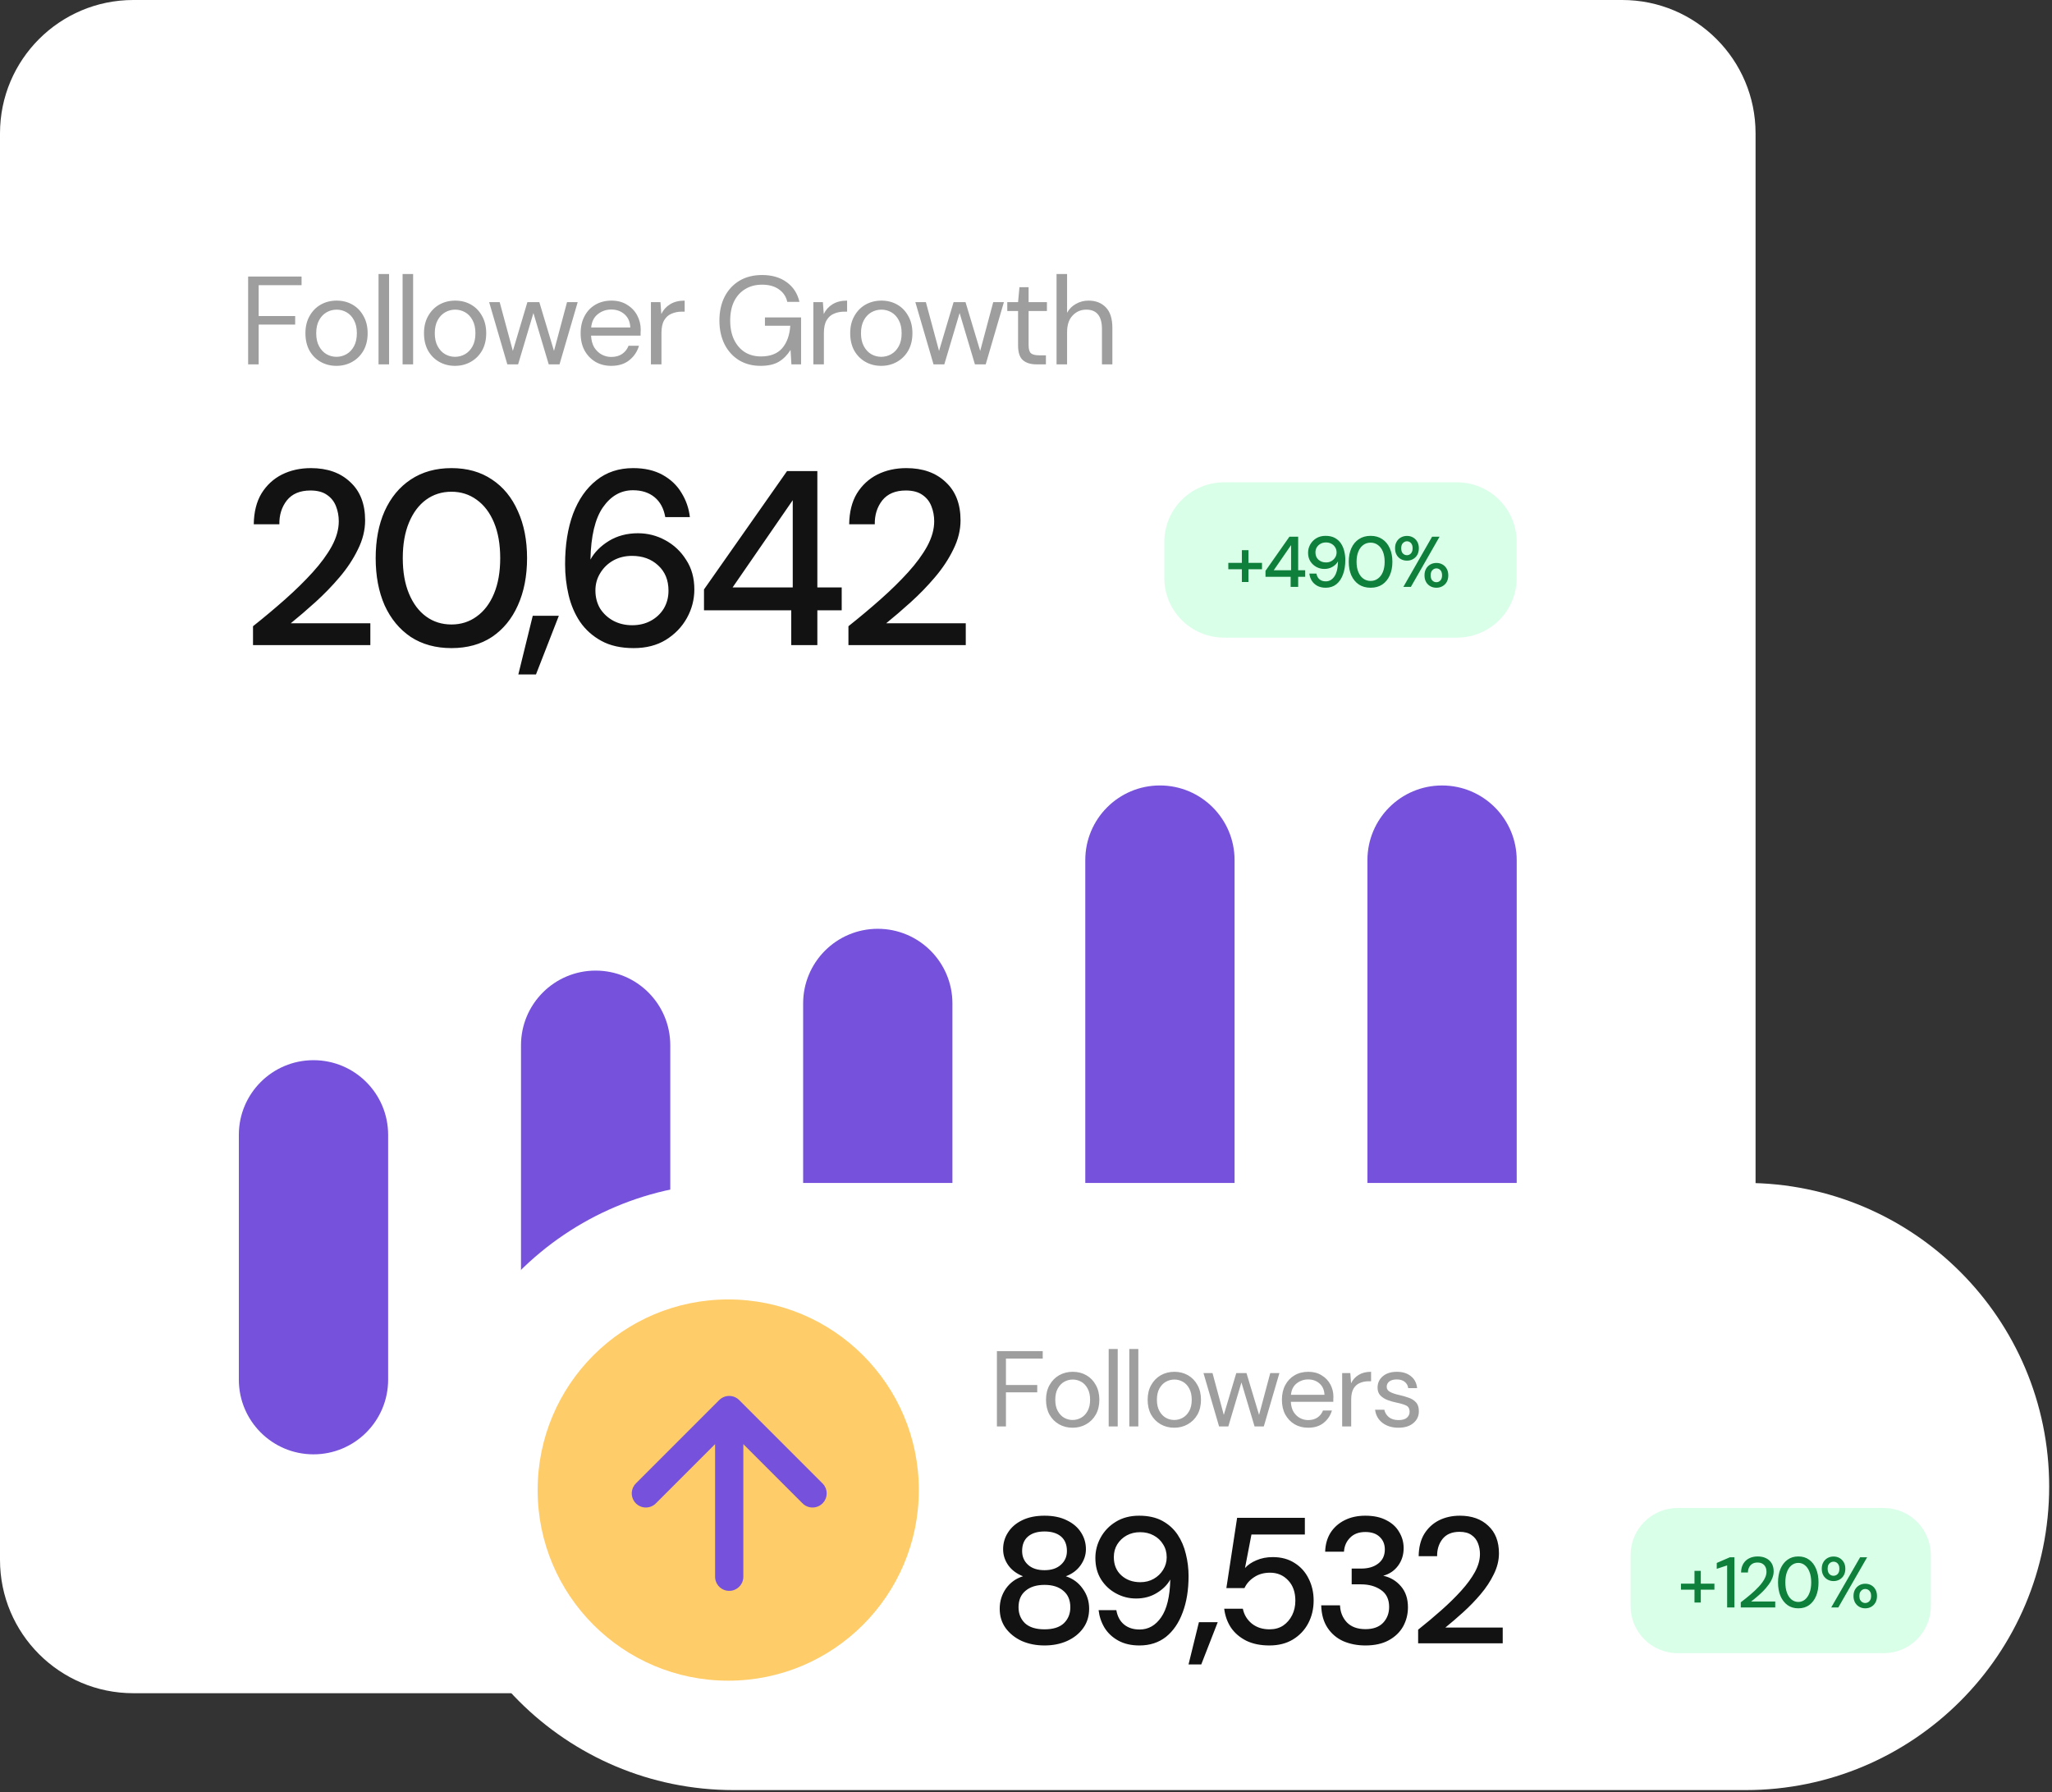 <svg width="229" height="200" viewBox="0 0 229 200" fill="none" xmlns="http://www.w3.org/2000/svg">
<rect x="0" y="0" width="229" height="200" fill="#333333" stroke="none"/>
<path d="M181.041 0H14.877C6.661 0 0 6.661 0 14.877V174.062C0 182.278 6.661 188.939 14.877 188.939H181.041C189.257 188.939 195.918 182.278 195.918 174.062V14.877C195.918 6.661 189.257 0 181.041 0Z" fill="white"/>
<path d="M27.691 40.656V30.856H33.655V31.822H28.867V35.266H32.941V36.218H28.867V40.656H27.691ZM37.543 40.824C36.89 40.824 36.302 40.674 35.779 40.376C35.256 40.077 34.841 39.657 34.533 39.116C34.234 38.565 34.085 37.921 34.085 37.184C34.085 36.446 34.239 35.807 34.547 35.266C34.855 34.715 35.27 34.29 35.793 33.992C36.325 33.693 36.918 33.544 37.571 33.544C38.224 33.544 38.812 33.693 39.335 33.992C39.858 34.29 40.268 34.715 40.567 35.266C40.875 35.807 41.029 36.446 41.029 37.184C41.029 37.921 40.875 38.565 40.567 39.116C40.259 39.657 39.839 40.077 39.307 40.376C38.784 40.674 38.196 40.824 37.543 40.824ZM37.543 39.816C37.944 39.816 38.318 39.718 38.663 39.522C39.008 39.326 39.288 39.032 39.503 38.64C39.718 38.248 39.825 37.762 39.825 37.184C39.825 36.605 39.718 36.12 39.503 35.728C39.298 35.336 39.022 35.042 38.677 34.846C38.332 34.65 37.963 34.552 37.571 34.552C37.17 34.552 36.796 34.65 36.451 34.846C36.106 35.042 35.826 35.336 35.611 35.728C35.396 36.12 35.289 36.605 35.289 37.184C35.289 37.762 35.396 38.248 35.611 38.64C35.826 39.032 36.101 39.326 36.437 39.522C36.782 39.718 37.151 39.816 37.543 39.816ZM42.244 40.656V30.576H43.42V40.656H42.244ZM44.928 40.656V30.576H46.104V40.656H44.928ZM50.775 40.824C50.122 40.824 49.534 40.674 49.011 40.376C48.489 40.077 48.073 39.657 47.765 39.116C47.467 38.565 47.317 37.921 47.317 37.184C47.317 36.446 47.471 35.807 47.779 35.266C48.087 34.715 48.503 34.29 49.025 33.992C49.557 33.693 50.15 33.544 50.803 33.544C51.457 33.544 52.045 33.693 52.567 33.992C53.09 34.29 53.501 34.715 53.799 35.266C54.107 35.807 54.261 36.446 54.261 37.184C54.261 37.921 54.107 38.565 53.799 39.116C53.491 39.657 53.071 40.077 52.539 40.376C52.017 40.674 51.429 40.824 50.775 40.824ZM50.775 39.816C51.177 39.816 51.55 39.718 51.895 39.522C52.241 39.326 52.521 39.032 52.735 38.64C52.95 38.248 53.057 37.762 53.057 37.184C53.057 36.605 52.95 36.12 52.735 35.728C52.53 35.336 52.255 35.042 51.909 34.846C51.564 34.65 51.195 34.552 50.803 34.552C50.402 34.552 50.029 34.65 49.683 34.846C49.338 35.042 49.058 35.336 48.843 35.728C48.629 36.12 48.521 36.605 48.521 37.184C48.521 37.762 48.629 38.248 48.843 38.64C49.058 39.032 49.333 39.326 49.669 39.522C50.015 39.718 50.383 39.816 50.775 39.816ZM56.617 40.656L54.587 33.712H55.763L57.233 39.158L58.857 33.712H60.187L61.825 39.158L63.281 33.712H64.471L62.441 40.656H61.237L59.529 34.93L57.821 40.656H56.617ZM68.214 40.824C67.551 40.824 66.963 40.674 66.45 40.376C65.936 40.068 65.53 39.643 65.232 39.102C64.942 38.56 64.798 37.921 64.798 37.184C64.798 36.456 64.942 35.821 65.232 35.28C65.521 34.729 65.922 34.304 66.436 34.006C66.958 33.698 67.56 33.544 68.242 33.544C68.914 33.544 69.492 33.698 69.978 34.006C70.472 34.304 70.85 34.701 71.112 35.196C71.373 35.69 71.504 36.222 71.504 36.792C71.504 36.894 71.499 36.997 71.49 37.1C71.49 37.202 71.49 37.319 71.49 37.45H65.96C65.988 37.982 66.109 38.425 66.324 38.78C66.548 39.125 66.823 39.386 67.15 39.564C67.486 39.741 67.84 39.83 68.214 39.83C68.699 39.83 69.105 39.718 69.432 39.494C69.758 39.27 69.996 38.966 70.146 38.584H71.308C71.121 39.228 70.762 39.764 70.23 40.194C69.707 40.614 69.035 40.824 68.214 40.824ZM68.214 34.538C67.654 34.538 67.154 34.71 66.716 35.056C66.286 35.392 66.039 35.886 65.974 36.54H70.342C70.314 35.914 70.099 35.424 69.698 35.07C69.296 34.715 68.802 34.538 68.214 34.538ZM72.642 40.656V33.712H73.706L73.804 35.042C74.019 34.584 74.346 34.22 74.784 33.95C75.223 33.679 75.764 33.544 76.408 33.544V34.776H76.086C75.676 34.776 75.298 34.85 74.952 35C74.607 35.14 74.332 35.382 74.126 35.728C73.921 36.073 73.818 36.549 73.818 37.156V40.656H72.642ZM84.877 40.824C83.963 40.824 83.16 40.614 82.469 40.194C81.779 39.764 81.242 39.172 80.859 38.416C80.477 37.65 80.285 36.768 80.285 35.77C80.285 34.771 80.477 33.889 80.859 33.124C81.251 32.358 81.802 31.761 82.511 31.332C83.23 30.902 84.075 30.688 85.045 30.688C86.147 30.688 87.061 30.954 87.789 31.486C88.527 32.018 89.003 32.75 89.217 33.684H87.859C87.729 33.096 87.416 32.629 86.921 32.284C86.436 31.938 85.811 31.766 85.045 31.766C84.327 31.766 83.701 31.929 83.169 32.256C82.637 32.573 82.222 33.03 81.923 33.628C81.634 34.225 81.489 34.939 81.489 35.77C81.489 36.6 81.634 37.314 81.923 37.912C82.213 38.509 82.614 38.971 83.127 39.298C83.641 39.615 84.238 39.774 84.919 39.774C85.965 39.774 86.753 39.47 87.285 38.864C87.817 38.248 88.121 37.408 88.195 36.344H85.367V35.42H89.399V40.656H88.321L88.223 39.046C87.869 39.615 87.435 40.054 86.921 40.362C86.408 40.67 85.727 40.824 84.877 40.824ZM90.769 40.656V33.712H91.833L91.931 35.042C92.146 34.584 92.472 34.22 92.911 33.95C93.35 33.679 93.891 33.544 94.535 33.544V34.776H94.213C93.802 34.776 93.424 34.85 93.079 35C92.734 35.14 92.458 35.382 92.253 35.728C92.048 36.073 91.945 36.549 91.945 37.156V40.656H90.769ZM98.339 40.824C97.686 40.824 97.098 40.674 96.575 40.376C96.052 40.077 95.637 39.657 95.329 39.116C95.031 38.565 94.881 37.921 94.881 37.184C94.881 36.446 95.035 35.807 95.343 35.266C95.651 34.715 96.067 34.29 96.589 33.992C97.121 33.693 97.714 33.544 98.367 33.544C99.02 33.544 99.609 33.693 100.131 33.992C100.654 34.29 101.064 34.715 101.363 35.266C101.671 35.807 101.825 36.446 101.825 37.184C101.825 37.921 101.671 38.565 101.363 39.116C101.055 39.657 100.635 40.077 100.103 40.376C99.581 40.674 98.993 40.824 98.339 40.824ZM98.339 39.816C98.74 39.816 99.114 39.718 99.459 39.522C99.805 39.326 100.084 39.032 100.299 38.64C100.514 38.248 100.621 37.762 100.621 37.184C100.621 36.605 100.514 36.12 100.299 35.728C100.094 35.336 99.819 35.042 99.473 34.846C99.128 34.65 98.759 34.552 98.367 34.552C97.966 34.552 97.593 34.65 97.247 34.846C96.902 35.042 96.622 35.336 96.407 35.728C96.192 36.12 96.085 36.605 96.085 37.184C96.085 37.762 96.192 38.248 96.407 38.64C96.622 39.032 96.897 39.326 97.233 39.522C97.579 39.718 97.947 39.816 98.339 39.816ZM104.18 40.656L102.15 33.712H103.326L104.796 39.158L106.42 33.712H107.75L109.388 39.158L110.844 33.712H112.034L110.004 40.656H108.8L107.092 34.93L105.384 40.656H104.18ZM115.659 40.656C115.025 40.656 114.525 40.502 114.161 40.194C113.797 39.886 113.615 39.33 113.615 38.528V34.706H112.411V33.712H113.615L113.769 32.046H114.791V33.712H116.835V34.706H114.791V38.528C114.791 38.966 114.88 39.265 115.057 39.424C115.235 39.573 115.547 39.648 115.995 39.648H116.723V40.656H115.659ZM117.909 40.656V30.576H119.085V34.902C119.319 34.472 119.65 34.141 120.079 33.908C120.509 33.665 120.975 33.544 121.479 33.544C122.282 33.544 122.926 33.796 123.411 34.3C123.897 34.794 124.139 35.56 124.139 36.596V40.656H122.977V36.722C122.977 35.275 122.394 34.552 121.227 34.552C120.621 34.552 120.112 34.771 119.701 35.21C119.291 35.639 119.085 36.255 119.085 37.058V40.656H117.909Z" fill="#9E9E9E"/>
<path d="M28.236 71.987V69.878C29.494 68.88 30.696 67.872 31.843 66.855C32.989 65.838 34.006 64.839 34.894 63.859C35.8 62.86 36.512 61.889 37.03 60.946C37.548 59.984 37.807 59.06 37.807 58.172C37.807 57.58 37.705 57.025 37.502 56.507C37.298 55.971 36.965 55.546 36.503 55.231C36.041 54.898 35.421 54.732 34.644 54.732C33.479 54.732 32.601 55.102 32.009 55.842C31.436 56.581 31.158 57.469 31.177 58.505H28.32C28.338 57.136 28.625 55.99 29.18 55.065C29.753 54.14 30.511 53.437 31.454 52.957C32.416 52.476 33.498 52.235 34.7 52.235C36.531 52.235 37.992 52.753 39.083 53.789C40.193 54.806 40.747 56.23 40.747 58.061C40.747 59.152 40.479 60.234 39.943 61.306C39.425 62.379 38.741 63.415 37.89 64.413C37.058 65.394 36.161 66.318 35.199 67.188C34.237 68.057 33.322 68.843 32.453 69.546H41.33V71.987H28.236ZM50.386 72.32C48.629 72.32 47.112 71.903 45.836 71.071C44.579 70.221 43.608 69.046 42.924 67.548C42.258 66.032 41.925 64.275 41.925 62.278C41.925 60.28 42.258 58.532 42.924 57.035C43.608 55.518 44.579 54.344 45.836 53.511C47.112 52.661 48.629 52.235 50.386 52.235C52.143 52.235 53.65 52.661 54.908 53.511C56.165 54.344 57.127 55.518 57.793 57.035C58.477 58.532 58.819 60.28 58.819 62.278C58.819 64.275 58.477 66.032 57.793 67.548C57.127 69.046 56.165 70.221 54.908 71.071C53.65 71.903 52.143 72.32 50.386 72.32ZM50.386 69.684C51.44 69.684 52.374 69.388 53.188 68.796C54.02 68.205 54.667 67.354 55.13 66.244C55.592 65.135 55.823 63.812 55.823 62.278C55.823 60.742 55.592 59.42 55.13 58.311C54.667 57.201 54.02 56.35 53.188 55.758C52.374 55.167 51.44 54.871 50.386 54.871C49.313 54.871 48.37 55.167 47.556 55.758C46.743 56.35 46.105 57.201 45.642 58.311C45.18 59.42 44.949 60.742 44.949 62.278C44.949 63.812 45.18 65.135 45.642 66.244C46.105 67.354 46.743 68.205 47.556 68.796C48.37 69.388 49.313 69.684 50.386 69.684ZM57.845 75.26L59.454 68.713H62.366L59.814 75.26H57.845ZM70.719 72.32C69.295 72.32 68.093 72.051 67.113 71.515C66.133 70.979 65.337 70.267 64.727 69.379C64.135 68.491 63.71 67.493 63.451 66.383C63.192 65.273 63.063 64.136 63.063 62.971C63.063 60.826 63.359 58.949 63.95 57.34C64.561 55.731 65.43 54.482 66.558 53.595C67.686 52.688 69.055 52.235 70.664 52.235C71.94 52.235 73.031 52.485 73.937 52.984C74.843 53.484 75.546 54.15 76.045 54.982C76.563 55.814 76.878 56.72 76.989 57.7H74.242C74.076 56.739 73.678 55.999 73.049 55.481C72.421 54.963 71.616 54.704 70.636 54.704C69.286 54.704 68.167 55.342 67.279 56.618C66.41 57.876 65.948 59.818 65.892 62.444C66.336 61.63 67.02 60.937 67.945 60.363C68.888 59.79 69.97 59.503 71.191 59.503C72.282 59.503 73.299 59.762 74.242 60.28C75.204 60.798 75.981 61.529 76.572 62.472C77.183 63.396 77.488 64.497 77.488 65.773C77.488 66.901 77.21 67.964 76.656 68.963C76.101 69.962 75.315 70.775 74.298 71.404C73.299 72.014 72.106 72.32 70.719 72.32ZM70.553 69.767C71.329 69.767 72.023 69.601 72.633 69.268C73.243 68.935 73.724 68.482 74.076 67.909C74.427 67.317 74.603 66.651 74.603 65.912C74.603 64.728 74.215 63.785 73.438 63.082C72.68 62.379 71.709 62.028 70.525 62.028C69.748 62.028 69.045 62.203 68.417 62.555C67.806 62.906 67.326 63.378 66.974 63.97C66.623 64.543 66.447 65.181 66.447 65.884C66.447 66.642 66.623 67.317 66.974 67.909C67.344 68.482 67.834 68.935 68.444 69.268C69.073 69.601 69.776 69.767 70.553 69.767ZM88.302 71.987V68.103H78.565V65.773L87.831 52.568H91.215V65.551H93.933V68.103H91.215V71.987H88.302ZM81.755 65.551H88.469V55.814L81.755 65.551ZM94.684 71.987V69.878C95.941 68.88 97.144 67.872 98.29 66.855C99.437 65.838 100.454 64.839 101.342 63.859C102.248 62.86 102.96 61.889 103.478 60.946C103.996 59.984 104.255 59.06 104.255 58.172C104.255 57.58 104.153 57.025 103.949 56.507C103.746 55.971 103.413 55.546 102.951 55.231C102.488 54.898 101.869 54.732 101.092 54.732C99.927 54.732 99.048 55.102 98.457 55.842C97.883 56.581 97.606 57.469 97.624 58.505H94.767C94.785 57.136 95.072 55.99 95.627 55.065C96.2 54.14 96.959 53.437 97.902 52.957C98.863 52.476 99.945 52.235 101.148 52.235C102.978 52.235 104.439 52.753 105.531 53.789C106.64 54.806 107.195 56.23 107.195 58.061C107.195 59.152 106.927 60.234 106.391 61.306C105.873 62.379 105.188 63.415 104.338 64.413C103.506 65.394 102.609 66.318 101.647 67.188C100.685 68.057 99.77 68.843 98.9 69.546H107.778V71.987H94.684Z" fill="#121212"/>
<path d="M162.598 53.821H136.598C132.918 53.821 129.935 56.805 129.935 60.485V64.488C129.935 68.169 132.918 71.152 136.598 71.152H162.598C166.279 71.152 169.262 68.169 169.262 64.488V60.485C169.262 56.805 166.279 53.821 162.598 53.821Z" fill="#DAFFE9"/>
<path d="M137.078 63.52V62.808H138.59V61.392H139.325V62.808H140.837V63.52H139.325V64.943H138.59V63.52H137.078ZM144.034 65.487V64.367H141.227V63.695L143.898 59.889H144.874V63.632H145.658V64.367H144.874V65.487H144.034ZM142.147 63.632H144.082V60.825L142.147 63.632ZM147.945 65.583C147.577 65.583 147.263 65.511 147.001 65.367C146.74 65.223 146.535 65.031 146.386 64.791C146.242 64.551 146.154 64.29 146.122 64.007H146.913C146.961 64.284 147.076 64.498 147.257 64.647C147.439 64.796 147.67 64.871 147.953 64.871C148.342 64.871 148.662 64.69 148.913 64.327C149.169 63.959 149.304 63.397 149.32 62.64C149.193 62.874 148.993 63.074 148.721 63.24C148.454 63.405 148.145 63.487 147.793 63.487C147.479 63.487 147.183 63.413 146.905 63.264C146.628 63.114 146.404 62.906 146.234 62.64C146.063 62.368 145.978 62.048 145.978 61.68C145.978 61.355 146.058 61.048 146.218 60.761C146.378 60.473 146.602 60.241 146.889 60.065C147.183 59.884 147.529 59.793 147.929 59.793C148.34 59.793 148.686 59.87 148.969 60.025C149.251 60.18 149.478 60.385 149.648 60.641C149.819 60.897 149.942 61.184 150.016 61.504C150.096 61.824 150.136 62.152 150.136 62.488C150.136 63.106 150.048 63.648 149.872 64.111C149.702 64.575 149.454 64.938 149.129 65.199C148.803 65.455 148.409 65.583 147.945 65.583ZM147.985 62.76C148.209 62.76 148.409 62.709 148.585 62.608C148.761 62.507 148.899 62.373 149.001 62.208C149.107 62.038 149.161 61.851 149.161 61.648C149.161 61.43 149.107 61.238 149.001 61.072C148.899 60.902 148.758 60.769 148.577 60.673C148.401 60.577 148.201 60.529 147.977 60.529C147.753 60.529 147.553 60.577 147.377 60.673C147.201 60.769 147.06 60.902 146.953 61.072C146.852 61.238 146.802 61.427 146.802 61.64C146.802 61.981 146.913 62.253 147.137 62.456C147.361 62.658 147.644 62.76 147.985 62.76ZM152.958 65.583C152.451 65.583 152.014 65.463 151.646 65.223C151.284 64.978 151.004 64.639 150.807 64.207C150.615 63.77 150.519 63.264 150.519 62.688C150.519 62.112 150.615 61.608 150.807 61.176C151.004 60.739 151.284 60.401 151.646 60.161C152.014 59.916 152.451 59.793 152.958 59.793C153.464 59.793 153.899 59.916 154.261 60.161C154.624 60.401 154.901 60.739 155.093 61.176C155.29 61.608 155.389 62.112 155.389 62.688C155.389 63.264 155.29 63.77 155.093 64.207C154.901 64.639 154.624 64.978 154.261 65.223C153.899 65.463 153.464 65.583 152.958 65.583ZM152.958 64.823C153.261 64.823 153.531 64.738 153.765 64.567C154.005 64.397 154.192 64.151 154.325 63.831C154.458 63.511 154.525 63.13 154.525 62.688C154.525 62.245 154.458 61.864 154.325 61.544C154.192 61.224 154.005 60.979 153.765 60.809C153.531 60.638 153.261 60.553 152.958 60.553C152.648 60.553 152.377 60.638 152.142 60.809C151.907 60.979 151.723 61.224 151.59 61.544C151.457 61.864 151.39 62.245 151.39 62.688C151.39 63.13 151.457 63.511 151.59 63.831C151.723 64.151 151.907 64.397 152.142 64.567C152.377 64.738 152.648 64.823 152.958 64.823ZM157.013 62.56C156.763 62.56 156.536 62.504 156.333 62.392C156.136 62.28 155.979 62.123 155.862 61.92C155.744 61.712 155.686 61.464 155.686 61.176C155.686 60.894 155.744 60.651 155.862 60.449C155.979 60.241 156.139 60.081 156.341 59.969C156.544 59.857 156.771 59.801 157.021 59.801C157.266 59.801 157.488 59.857 157.685 59.969C157.887 60.081 158.047 60.241 158.165 60.449C158.282 60.651 158.341 60.894 158.341 61.176C158.341 61.464 158.282 61.712 158.165 61.92C158.047 62.123 157.887 62.28 157.685 62.392C157.488 62.504 157.264 62.56 157.013 62.56ZM156.613 65.487L159.82 59.889H160.652L157.453 65.487H156.613ZM157.013 61.952C157.184 61.952 157.33 61.888 157.453 61.76C157.581 61.627 157.645 61.432 157.645 61.176C157.645 60.921 157.584 60.729 157.461 60.601C157.338 60.468 157.189 60.401 157.013 60.401C156.843 60.401 156.693 60.468 156.565 60.601C156.437 60.729 156.373 60.921 156.373 61.176C156.373 61.432 156.435 61.627 156.557 61.76C156.685 61.888 156.837 61.952 157.013 61.952ZM160.3 65.583C160.049 65.583 159.823 65.527 159.62 65.415C159.423 65.303 159.266 65.145 159.148 64.943C159.031 64.735 158.972 64.487 158.972 64.199C158.972 63.917 159.031 63.672 159.148 63.464C159.266 63.256 159.425 63.096 159.628 62.984C159.831 62.872 160.057 62.816 160.308 62.816C160.553 62.816 160.774 62.872 160.971 62.984C161.174 63.096 161.334 63.256 161.451 63.464C161.569 63.672 161.627 63.917 161.627 64.199C161.627 64.487 161.569 64.735 161.451 64.943C161.334 65.145 161.174 65.303 160.971 65.415C160.774 65.527 160.55 65.583 160.3 65.583ZM160.3 64.967C160.47 64.967 160.617 64.903 160.74 64.775C160.868 64.647 160.931 64.455 160.931 64.199C160.931 63.943 160.87 63.751 160.748 63.623C160.625 63.49 160.476 63.424 160.3 63.424C160.129 63.424 159.98 63.49 159.852 63.623C159.724 63.751 159.66 63.943 159.66 64.199C159.66 64.455 159.721 64.647 159.844 64.775C159.972 64.903 160.124 64.967 160.3 64.967Z" fill="#0E803B"/>
<path fill-rule="evenodd" clip-rule="evenodd" d="M34.985 118.302C39.586 118.302 43.315 122.031 43.315 126.632V153.954C43.315 158.554 39.586 162.284 34.985 162.284C30.385 162.284 26.655 158.554 26.655 153.954V126.632C26.655 122.031 30.385 118.302 34.985 118.302Z" fill="#7551DC"/>
<path fill-rule="evenodd" clip-rule="evenodd" d="M66.472 108.306C71.073 108.306 74.802 112.036 74.802 116.636V153.954C74.802 158.554 71.073 162.284 66.472 162.284C61.872 162.284 58.143 158.554 58.143 153.954V116.636C58.143 112.036 61.872 108.306 66.472 108.306Z" fill="#7551DC"/>
<path fill-rule="evenodd" clip-rule="evenodd" d="M97.959 103.641C102.559 103.641 106.289 107.371 106.289 111.971V153.954C106.289 158.554 102.559 162.284 97.959 162.284C93.358 162.284 89.629 158.554 89.629 153.954V111.971C89.629 107.371 93.358 103.641 97.959 103.641Z" fill="#7551DC"/>
<path fill-rule="evenodd" clip-rule="evenodd" d="M129.446 87.646C134.047 87.646 137.776 91.375 137.776 95.976V153.954C137.776 158.554 134.047 162.284 129.446 162.284C124.846 162.284 121.116 158.554 121.116 153.954V95.976C121.116 91.375 124.846 87.646 129.446 87.646Z" fill="#7551DC"/>
<path fill-rule="evenodd" clip-rule="evenodd" d="M160.932 87.648C165.533 87.648 169.262 91.377 169.262 95.978V153.954C169.262 158.554 165.533 162.284 160.932 162.284C156.332 162.284 152.603 158.554 152.603 153.954V95.978C152.603 91.377 156.332 87.648 160.932 87.648Z" fill="#7551DC"/>
<path d="M194.809 132H81.875C63.166 132 48 147.166 48 165.875C48 184.584 63.166 199.75 81.875 199.75H194.809C213.518 199.75 228.684 184.584 228.684 165.875C228.684 147.166 213.518 132 194.809 132Z" fill="white"/>
<path d="M81.27 187.541C93.018 187.541 102.541 178.018 102.541 166.27C102.541 154.523 93.018 145 81.27 145C69.523 145 60 154.523 60 166.27C60 178.018 69.523 187.541 81.27 187.541Z" fill="#FFCC6A"/>
<path d="M72.079 166.642L81.379 157.342M81.379 157.342L90.679 166.642M81.379 157.342V175.942" stroke="#7551DC" stroke-width="3.151" stroke-linecap="round" stroke-linejoin="round"/>
<path d="M111.254 159.17V150.77H116.366V151.598H112.262V154.55H115.754V155.366H112.262V159.17H111.254ZM119.698 159.314C119.138 159.314 118.634 159.186 118.186 158.93C117.738 158.674 117.382 158.314 117.118 157.85C116.862 157.378 116.734 156.826 116.734 156.194C116.734 155.562 116.866 155.014 117.13 154.55C117.394 154.078 117.75 153.714 118.198 153.458C118.654 153.202 119.162 153.074 119.722 153.074C120.282 153.074 120.786 153.202 121.234 153.458C121.682 153.714 122.034 154.078 122.29 154.55C122.554 155.014 122.686 155.562 122.686 156.194C122.686 156.826 122.554 157.378 122.29 157.85C122.026 158.314 121.666 158.674 121.21 158.93C120.762 159.186 120.258 159.314 119.698 159.314ZM119.698 158.45C120.042 158.45 120.362 158.366 120.658 158.198C120.954 158.03 121.194 157.778 121.378 157.442C121.562 157.106 121.654 156.69 121.654 156.194C121.654 155.698 121.562 155.282 121.378 154.946C121.202 154.61 120.966 154.358 120.67 154.19C120.374 154.022 120.058 153.938 119.722 153.938C119.378 153.938 119.058 154.022 118.762 154.19C118.466 154.358 118.226 154.61 118.042 154.946C117.858 155.282 117.766 155.698 117.766 156.194C117.766 156.69 117.858 157.106 118.042 157.442C118.226 157.778 118.462 158.03 118.75 158.198C119.046 158.366 119.362 158.45 119.698 158.45ZM123.728 159.17V150.53H124.736V159.17H123.728ZM126.028 159.17V150.53H127.036V159.17H126.028ZM131.04 159.314C130.48 159.314 129.976 159.186 129.528 158.93C129.08 158.674 128.724 158.314 128.46 157.85C128.204 157.378 128.076 156.826 128.076 156.194C128.076 155.562 128.208 155.014 128.472 154.55C128.736 154.078 129.092 153.714 129.54 153.458C129.996 153.202 130.504 153.074 131.064 153.074C131.624 153.074 132.128 153.202 132.576 153.458C133.024 153.714 133.376 154.078 133.632 154.55C133.896 155.014 134.028 155.562 134.028 156.194C134.028 156.826 133.896 157.378 133.632 157.85C133.368 158.314 133.008 158.674 132.552 158.93C132.104 159.186 131.6 159.314 131.04 159.314ZM131.04 158.45C131.384 158.45 131.704 158.366 132 158.198C132.296 158.03 132.536 157.778 132.72 157.442C132.904 157.106 132.996 156.69 132.996 156.194C132.996 155.698 132.904 155.282 132.72 154.946C132.544 154.61 132.308 154.358 132.012 154.19C131.716 154.022 131.4 153.938 131.064 153.938C130.72 153.938 130.4 154.022 130.104 154.19C129.808 154.358 129.568 154.61 129.384 154.946C129.2 155.282 129.108 155.698 129.108 156.194C129.108 156.69 129.2 157.106 129.384 157.442C129.568 157.778 129.804 158.03 130.092 158.198C130.388 158.366 130.704 158.45 131.04 158.45ZM136.047 159.17L134.307 153.218H135.315L136.575 157.886L137.967 153.218H139.107L140.511 157.886L141.759 153.218H142.779L141.039 159.17H140.007L138.543 154.262L137.079 159.17H136.047ZM145.987 159.314C145.419 159.314 144.915 159.186 144.475 158.93C144.035 158.666 143.687 158.302 143.431 157.838C143.183 157.374 143.059 156.826 143.059 156.194C143.059 155.57 143.183 155.026 143.431 154.562C143.679 154.09 144.023 153.726 144.463 153.47C144.911 153.206 145.427 153.074 146.011 153.074C146.587 153.074 147.083 153.206 147.499 153.47C147.923 153.726 148.247 154.066 148.471 154.49C148.695 154.914 148.807 155.37 148.807 155.858C148.807 155.946 148.803 156.034 148.795 156.122C148.795 156.21 148.795 156.31 148.795 156.422H144.055C144.079 156.878 144.183 157.258 144.367 157.562C144.559 157.858 144.795 158.082 145.075 158.234C145.363 158.386 145.667 158.462 145.987 158.462C146.403 158.462 146.751 158.366 147.031 158.174C147.311 157.982 147.515 157.722 147.643 157.394H148.639C148.479 157.946 148.171 158.406 147.715 158.774C147.267 159.134 146.691 159.314 145.987 159.314ZM145.987 153.926C145.507 153.926 145.079 154.074 144.703 154.37C144.335 154.658 144.123 155.082 144.067 155.642H147.811C147.787 155.106 147.603 154.686 147.259 154.382C146.915 154.078 146.491 153.926 145.987 153.926ZM149.783 159.17V153.218H150.695L150.779 154.358C150.963 153.966 151.243 153.654 151.619 153.422C151.995 153.19 152.459 153.074 153.011 153.074V154.13H152.735C152.383 154.13 152.059 154.194 151.763 154.322C151.467 154.442 151.231 154.65 151.055 154.946C150.879 155.242 150.791 155.65 150.791 156.17V159.17H149.783ZM156.062 159.314C155.35 159.314 154.758 159.134 154.286 158.774C153.814 158.414 153.538 157.926 153.458 157.31H154.49C154.554 157.622 154.718 157.894 154.982 158.126C155.254 158.35 155.618 158.462 156.074 158.462C156.498 158.462 156.81 158.374 157.01 158.198C157.21 158.014 157.31 157.798 157.31 157.55C157.31 157.19 157.178 156.95 156.914 156.83C156.658 156.71 156.294 156.602 155.822 156.506C155.502 156.442 155.182 156.35 154.862 156.23C154.542 156.11 154.274 155.942 154.058 155.726C153.842 155.502 153.734 155.21 153.734 154.85C153.734 154.33 153.926 153.906 154.31 153.578C154.702 153.242 155.23 153.074 155.894 153.074C156.526 153.074 157.042 153.234 157.442 153.554C157.85 153.866 158.086 154.314 158.15 154.898H157.154C157.114 154.594 156.982 154.358 156.758 154.19C156.542 154.014 156.25 153.926 155.882 153.926C155.522 153.926 155.242 154.002 155.042 154.154C154.85 154.306 154.754 154.506 154.754 154.754C154.754 154.994 154.878 155.182 155.126 155.318C155.382 155.454 155.726 155.57 156.158 155.666C156.526 155.746 156.874 155.846 157.202 155.966C157.538 156.078 157.81 156.25 158.018 156.482C158.234 156.706 158.342 157.034 158.342 157.466C158.35 158.002 158.146 158.446 157.73 158.798C157.322 159.142 156.766 159.314 156.062 159.314Z" fill="#9E9E9E"/>
<path d="M116.567 183.611C115.633 183.611 114.787 183.445 114.027 183.111C113.28 182.765 112.68 182.285 112.226 181.671C111.786 181.058 111.566 180.338 111.566 179.511C111.566 178.671 111.8 177.918 112.266 177.251C112.747 176.585 113.38 176.131 114.167 175.891C113.46 175.611 112.913 175.205 112.527 174.671C112.14 174.125 111.946 173.525 111.946 172.871C111.946 172.191 112.126 171.571 112.487 171.011C112.847 170.438 113.367 169.985 114.047 169.651C114.74 169.305 115.58 169.131 116.567 169.131C117.553 169.131 118.387 169.305 119.067 169.651C119.76 169.985 120.287 170.438 120.647 171.011C121.007 171.571 121.187 172.191 121.187 172.871C121.187 173.511 120.987 174.111 120.587 174.671C120.2 175.218 119.653 175.625 118.947 175.891C119.733 176.145 120.36 176.605 120.827 177.271C121.307 177.925 121.547 178.671 121.547 179.511C121.547 180.338 121.327 181.058 120.887 181.671C120.447 182.285 119.847 182.765 119.087 183.111C118.34 183.445 117.5 183.611 116.567 183.611ZM116.567 175.211C117.34 175.211 117.947 175.011 118.387 174.611C118.84 174.211 119.067 173.698 119.067 173.071C119.067 172.365 118.847 171.825 118.407 171.451C117.967 171.078 117.353 170.891 116.567 170.891C115.78 170.891 115.167 171.078 114.727 171.451C114.287 171.825 114.067 172.365 114.067 173.071C114.067 173.698 114.287 174.211 114.727 174.611C115.167 175.011 115.78 175.211 116.567 175.211ZM116.567 181.811C117.527 181.811 118.247 181.585 118.727 181.131C119.207 180.665 119.447 180.071 119.447 179.351C119.447 178.551 119.187 177.938 118.667 177.511C118.16 177.071 117.46 176.851 116.567 176.851C115.673 176.851 114.967 177.071 114.447 177.511C113.927 177.938 113.667 178.551 113.667 179.351C113.667 180.071 113.907 180.665 114.387 181.131C114.88 181.585 115.607 181.811 116.567 181.811ZM127.162 183.611C126.242 183.611 125.455 183.431 124.802 183.071C124.148 182.711 123.635 182.231 123.262 181.631C122.902 181.031 122.682 180.378 122.602 179.671H124.582C124.702 180.365 124.988 180.898 125.442 181.271C125.895 181.645 126.475 181.831 127.182 181.831C128.155 181.831 128.955 181.378 129.582 180.471C130.222 179.551 130.562 178.145 130.602 176.251C130.282 176.838 129.782 177.338 129.102 177.751C128.435 178.165 127.662 178.371 126.782 178.371C125.995 178.371 125.255 178.185 124.562 177.811C123.868 177.438 123.308 176.918 122.882 176.251C122.455 175.571 122.242 174.771 122.242 173.851C122.242 173.038 122.442 172.271 122.842 171.551C123.242 170.831 123.802 170.251 124.522 169.811C125.255 169.358 126.122 169.131 127.122 169.131C128.148 169.131 129.015 169.325 129.722 169.711C130.428 170.098 130.995 170.611 131.422 171.251C131.848 171.891 132.155 172.611 132.342 173.411C132.542 174.211 132.642 175.031 132.642 175.871C132.642 177.418 132.422 178.771 131.982 179.931C131.555 181.091 130.935 181.998 130.122 182.651C129.308 183.291 128.322 183.611 127.162 183.611ZM127.262 176.551C127.822 176.551 128.322 176.425 128.762 176.171C129.202 175.918 129.548 175.585 129.802 175.171C130.068 174.745 130.202 174.278 130.202 173.771C130.202 173.225 130.068 172.745 129.802 172.331C129.548 171.905 129.195 171.571 128.742 171.331C128.302 171.091 127.802 170.971 127.242 170.971C126.682 170.971 126.182 171.091 125.742 171.331C125.302 171.571 124.948 171.905 124.682 172.331C124.428 172.745 124.302 173.218 124.302 173.751C124.302 174.605 124.582 175.285 125.142 175.791C125.702 176.298 126.408 176.551 127.262 176.551ZM132.638 185.731L133.798 181.011H135.898L134.058 185.731H132.638ZM141.66 183.611C140.674 183.611 139.82 183.438 139.1 183.091C138.38 182.731 137.807 182.245 137.38 181.631C136.967 181.005 136.714 180.298 136.62 179.511H138.7C138.834 180.178 139.167 180.731 139.7 181.171C140.234 181.598 140.894 181.811 141.68 181.811C142.267 181.811 142.774 181.671 143.2 181.391C143.627 181.098 143.96 180.711 144.2 180.231C144.44 179.751 144.56 179.211 144.56 178.611C144.56 177.665 144.294 176.911 143.76 176.351C143.227 175.778 142.554 175.491 141.74 175.491C141.047 175.491 140.454 175.658 139.96 175.991C139.467 176.311 139.107 176.718 138.88 177.211H136.86L138.06 169.371H145.62V171.231H139.66L138.94 174.971C139.247 174.625 139.667 174.338 140.2 174.111C140.747 173.871 141.36 173.751 142.04 173.751C142.987 173.751 143.8 173.971 144.48 174.411C145.16 174.838 145.68 175.418 146.04 176.151C146.414 176.885 146.6 177.698 146.6 178.591C146.6 179.525 146.4 180.371 146 181.131C145.6 181.891 145.027 182.498 144.28 182.951C143.547 183.391 142.674 183.611 141.66 183.611ZM152.385 183.611C151.478 183.611 150.651 183.451 149.905 183.131C149.171 182.798 148.585 182.298 148.145 181.631C147.705 180.965 147.471 180.131 147.445 179.131H149.545C149.571 179.878 149.825 180.511 150.305 181.031C150.798 181.538 151.491 181.791 152.385 181.791C153.238 181.791 153.891 181.558 154.345 181.091C154.798 180.611 155.025 180.018 155.025 179.311C155.025 178.458 154.718 177.825 154.105 177.411C153.505 176.998 152.765 176.791 151.885 176.791H150.845V175.031H151.905C152.691 175.031 153.325 174.845 153.805 174.471C154.298 174.098 154.545 173.571 154.545 172.891C154.545 172.318 154.351 171.851 153.965 171.491C153.591 171.131 153.058 170.951 152.365 170.951C151.645 170.951 151.078 171.165 150.665 171.591C150.251 172.005 150.025 172.525 149.985 173.151H147.885C147.911 172.338 148.111 171.631 148.485 171.031C148.871 170.431 149.398 169.965 150.065 169.631C150.731 169.298 151.498 169.131 152.365 169.131C153.298 169.131 154.078 169.298 154.705 169.631C155.345 169.951 155.825 170.391 156.145 170.951C156.478 171.498 156.645 172.098 156.645 172.751C156.645 173.498 156.438 174.151 156.025 174.711C155.611 175.271 155.058 175.645 154.365 175.831C155.165 176.005 155.825 176.398 156.345 177.011C156.865 177.611 157.125 178.391 157.125 179.351C157.125 180.125 156.945 180.838 156.585 181.491C156.225 182.131 155.691 182.645 154.985 183.031C154.278 183.418 153.411 183.611 152.385 183.611ZM158.261 183.371V181.851C159.167 181.131 160.034 180.405 160.861 179.671C161.687 178.938 162.421 178.218 163.061 177.511C163.714 176.791 164.227 176.091 164.601 175.411C164.974 174.718 165.161 174.051 165.161 173.411C165.161 172.985 165.087 172.585 164.941 172.211C164.794 171.825 164.554 171.518 164.221 171.291C163.887 171.051 163.441 170.931 162.881 170.931C162.041 170.931 161.407 171.198 160.981 171.731C160.567 172.265 160.367 172.905 160.381 173.651H158.321C158.334 172.665 158.541 171.838 158.941 171.171C159.354 170.505 159.901 169.998 160.581 169.651C161.274 169.305 162.054 169.131 162.921 169.131C164.241 169.131 165.294 169.505 166.081 170.251C166.881 170.985 167.281 172.011 167.281 173.331C167.281 174.118 167.087 174.898 166.701 175.671C166.327 176.445 165.834 177.191 165.221 177.911C164.621 178.618 163.974 179.285 163.281 179.911C162.587 180.538 161.927 181.105 161.301 181.611H167.701V183.371H158.261Z" fill="#121212"/>
<path d="M210.223 168.27H187.223C184.322 168.27 181.971 170.622 181.971 173.522V179.22C181.971 182.121 184.322 184.472 187.223 184.472H210.223C213.123 184.472 215.475 182.121 215.475 179.22V173.522C215.475 170.622 213.123 168.27 210.223 168.27Z" fill="#DAFFE9"/>
<path d="M189.102 178.819V175.285H189.806V178.819H189.102ZM187.591 177.388V176.716H191.325V177.388H187.591ZM192.746 179.371V174.677L191.586 175.061V174.405L193.041 173.774H193.561V179.371H192.746ZM194.268 179.371V178.795C194.646 178.508 195.009 178.217 195.355 177.924C195.702 177.631 196.008 177.34 196.275 177.052C196.547 176.759 196.757 176.474 196.907 176.197C197.061 175.914 197.139 175.645 197.139 175.389C197.139 175.208 197.104 175.04 197.035 174.885C196.971 174.73 196.864 174.605 196.715 174.509C196.571 174.408 196.376 174.357 196.131 174.357C195.896 174.357 195.699 174.408 195.539 174.509C195.385 174.611 195.267 174.746 195.187 174.917C195.107 175.082 195.067 175.266 195.067 175.469H194.3C194.305 175.085 194.388 174.76 194.548 174.493C194.708 174.227 194.926 174.024 195.203 173.885C195.486 173.747 195.8 173.678 196.147 173.678C196.51 173.678 196.824 173.744 197.091 173.877C197.357 174.005 197.565 174.195 197.714 174.445C197.864 174.696 197.938 174.997 197.938 175.349C197.938 175.605 197.885 175.861 197.778 176.117C197.677 176.367 197.536 176.612 197.354 176.852C197.179 177.092 196.981 177.324 196.763 177.548C196.544 177.767 196.318 177.974 196.083 178.172C195.854 178.369 195.633 178.548 195.419 178.707H198.114V179.371H194.268ZM200.689 179.467C200.22 179.467 199.818 179.347 199.482 179.107C199.146 178.862 198.885 178.524 198.698 178.092C198.517 177.655 198.426 177.148 198.426 176.572C198.426 175.997 198.517 175.493 198.698 175.061C198.885 174.624 199.146 174.285 199.482 174.045C199.818 173.8 200.22 173.678 200.689 173.678C201.164 173.678 201.566 173.8 201.897 174.045C202.233 174.285 202.491 174.624 202.672 175.061C202.854 175.493 202.944 175.997 202.944 176.572C202.944 177.148 202.854 177.655 202.672 178.092C202.491 178.524 202.233 178.862 201.897 179.107C201.566 179.347 201.164 179.467 200.689 179.467ZM200.689 178.755C200.966 178.755 201.212 178.667 201.425 178.492C201.643 178.316 201.814 178.065 201.937 177.74C202.065 177.415 202.129 177.025 202.129 176.572C202.129 176.114 202.065 175.725 201.937 175.405C201.814 175.08 201.643 174.832 201.425 174.661C201.212 174.485 200.966 174.397 200.689 174.397C200.412 174.397 200.161 174.485 199.937 174.661C199.719 174.832 199.548 175.08 199.426 175.405C199.303 175.725 199.242 176.114 199.242 176.572C199.242 177.025 199.303 177.415 199.426 177.74C199.548 178.065 199.719 178.316 199.937 178.492C200.161 178.667 200.412 178.755 200.689 178.755ZM204.36 179.371L207.583 173.774H208.367L205.152 179.371H204.36ZM208.159 179.467C207.914 179.467 207.692 179.411 207.495 179.299C207.298 179.187 207.14 179.03 207.023 178.827C206.906 178.619 206.847 178.377 206.847 178.1C206.847 177.812 206.906 177.567 207.023 177.364C207.14 177.161 207.298 177.004 207.495 176.892C207.692 176.78 207.914 176.724 208.159 176.724C208.409 176.724 208.633 176.78 208.83 176.892C209.028 177.004 209.182 177.161 209.294 177.364C209.412 177.567 209.47 177.812 209.47 178.1C209.47 178.377 209.412 178.619 209.294 178.827C209.177 179.03 209.02 179.187 208.822 179.299C208.631 179.411 208.409 179.467 208.159 179.467ZM208.151 178.875C208.273 178.875 208.383 178.846 208.479 178.787C208.58 178.729 208.66 178.643 208.719 178.532C208.782 178.414 208.814 178.268 208.814 178.092C208.814 177.916 208.785 177.772 208.726 177.66C208.668 177.543 208.588 177.455 208.487 177.396C208.391 177.337 208.281 177.308 208.159 177.308C208.041 177.308 207.932 177.337 207.831 177.396C207.735 177.455 207.655 177.543 207.591 177.66C207.532 177.772 207.503 177.916 207.503 178.092C207.503 178.268 207.532 178.414 207.591 178.532C207.655 178.643 207.735 178.729 207.831 178.787C207.932 178.846 208.039 178.875 208.151 178.875ZM204.616 176.428C204.371 176.428 204.15 176.372 203.952 176.26C203.755 176.149 203.598 175.991 203.481 175.789C203.363 175.581 203.305 175.336 203.305 175.053C203.305 174.77 203.363 174.528 203.481 174.325C203.598 174.123 203.755 173.965 203.952 173.853C204.155 173.742 204.379 173.686 204.624 173.686C204.869 173.686 205.091 173.742 205.288 173.853C205.485 173.965 205.642 174.123 205.76 174.325C205.877 174.528 205.936 174.77 205.936 175.053C205.936 175.336 205.877 175.581 205.76 175.789C205.642 175.991 205.485 176.149 205.288 176.26C205.091 176.372 204.867 176.428 204.616 176.428ZM204.616 175.837C204.739 175.837 204.848 175.807 204.944 175.749C205.045 175.69 205.125 175.605 205.184 175.493C205.243 175.376 205.272 175.229 205.272 175.053C205.272 174.877 205.243 174.73 205.184 174.613C205.125 174.496 205.045 174.408 204.944 174.349C204.848 174.291 204.741 174.261 204.624 174.261C204.507 174.261 204.398 174.291 204.296 174.349C204.195 174.408 204.112 174.496 204.048 174.613C203.99 174.73 203.96 174.877 203.96 175.053C203.96 175.224 203.99 175.368 204.048 175.485C204.112 175.602 204.192 175.69 204.288 175.749C204.39 175.807 204.499 175.837 204.616 175.837Z" fill="#0E803B"/>
</svg>
